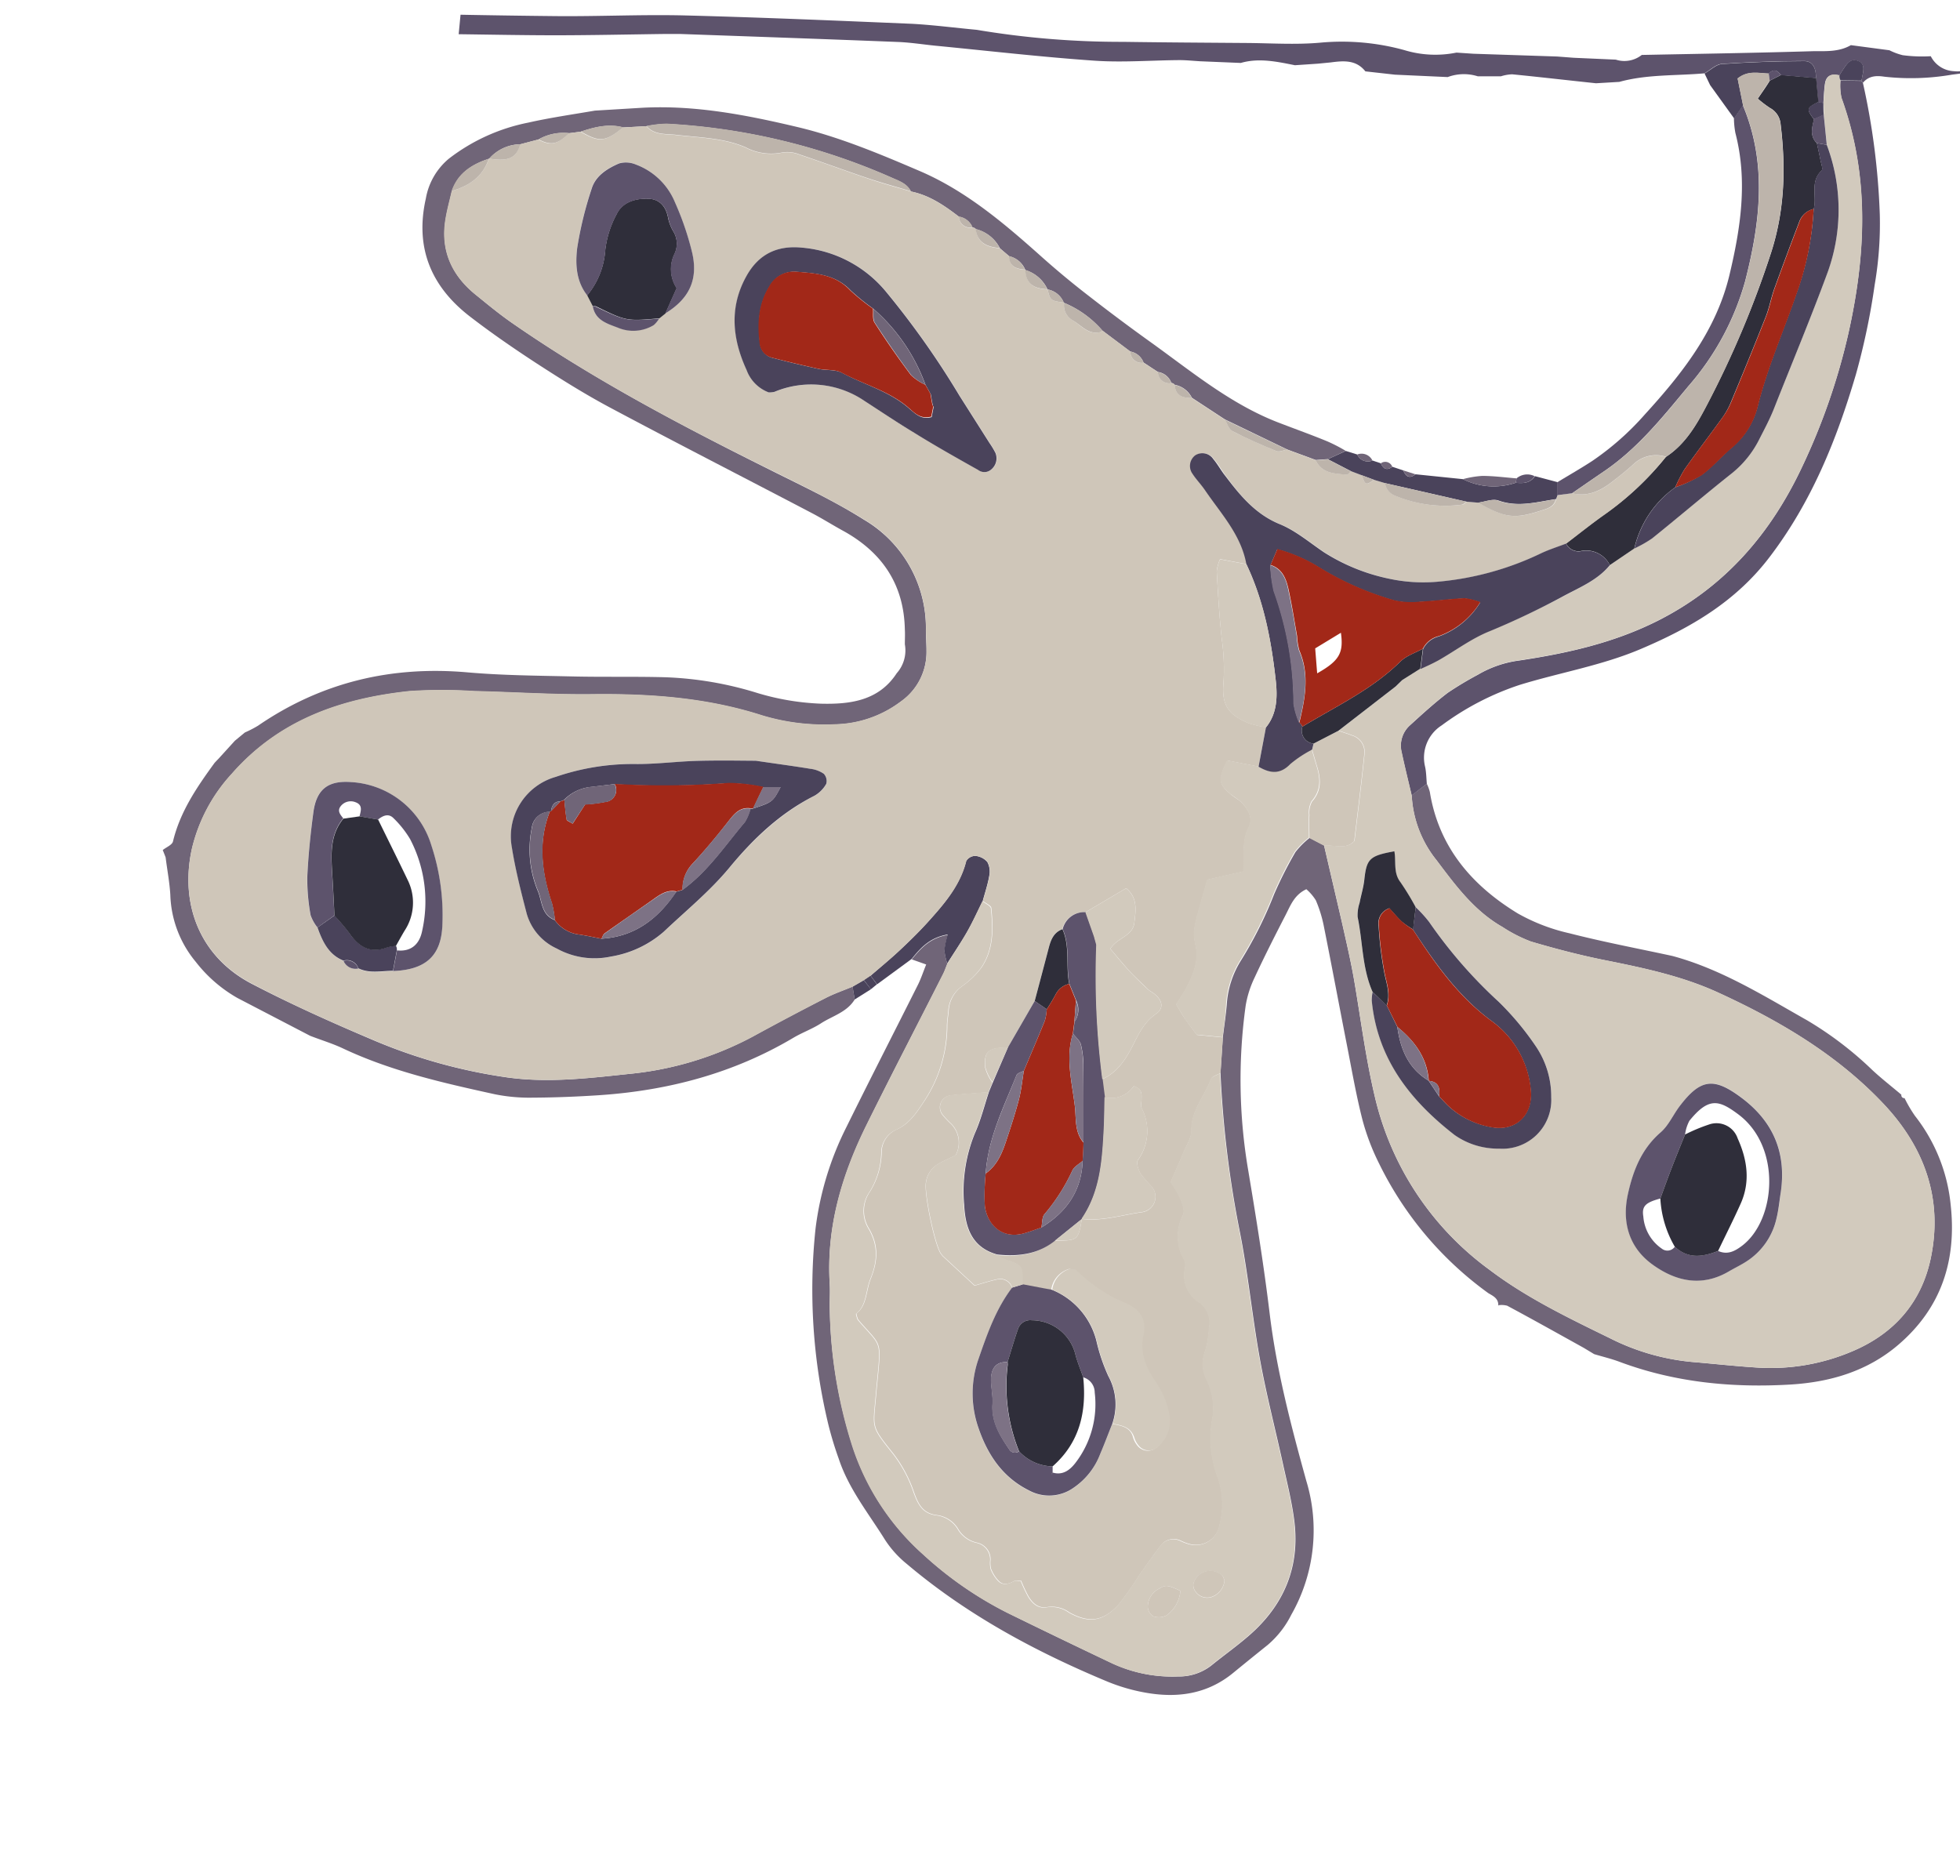 <svg xmlns="http://www.w3.org/2000/svg" xmlns:xlink="http://www.w3.org/1999/xlink" width="326" height="312" viewBox="0 0 326 312">
  <defs>
    <clipPath id="clip-path">
      <rect id="SVGID" x="-327.26" y="-122" width="164.45" height="222" style="fill: none"/>
    </clipPath>
    <clipPath id="clip-path-2">
      <rect id="SVGID-2" data-name="SVGID" x="-567.75" y="-275.74" width="708.03" height="1001.95" style="fill: none"/>
    </clipPath>
  </defs>
  <title>fairemain</title>
  <g id="Layer_16" data-name="Layer 16">
    <path d="M326.21,11.84a5.9,5.9,0,0,1-1.27,0,4.53,4.53,0,0,1-3.8-2.49,24.39,24.39,0,0,1-4.67-.17,10.37,10.37,0,0,1-2.21-.82l-6.41-.85c-1.91,1.12-4.08,1-6.12,1-9.55.29-19.11.44-28.66.63a4.66,4.66,0,0,1-4.32.78l-7-.31L259,9.4l-13.92-.46-2.83-.19a17.67,17.67,0,0,1-8.69-.42,39,39,0,0,0-14-1.23c-4.05.36-8.15.08-12.22.05-6.85-.05-13.7-.09-20.55-.19a144.85,144.85,0,0,1-24.34-2c-3.58-.33-7.15-.8-10.74-1C139.1,3.43,126.53,2.89,114,2.57c-7.18-.18-14.37.18-21.55.11q-7.93-.08-15.85-.23l-.31,3.24c5.26.07,10.51.17,15.76.18,6.2,0,12.4-.14,18.6-.22.82,0,1.63,0,2.45,0,12.07.43,24.15.85,36.22,1.33,2.12.08,4.22.42,6.33.63,8.78.85,17.55,1.87,26.34,2.48,4.71.33,9.46-.06,14.19-.09,1.14,0,2.27.12,3.41.19l6.79.28c3-.87,6-.22,9,.38l3.84-.26,2.13-.21c2.12-.28,4.21-.46,5.75,1.49l4.92.55,8.77.4a7.71,7.71,0,0,1,5-.13l3.86,0a7,7,0,0,1,1.87-.33c4.65.46,9.29,1,13.94,1.49l3.88-.23c4.63-1.28,9.41-1,14.14-1.42,1-.55,1.91-1.5,2.91-1.57,4.54-.31,9.11-.46,13.66-.48,1.62,0,2,1.39,2,2.83l.36,4a5.23,5.23,0,0,0,.86.17c.09-1.08.11-2.17.27-3.23.21-1.4,1.16-1.69,2.4-1.36a8.54,8.54,0,0,1,.5-.82c.62-.89,1.19-2.1,2.55-1.61s.89,1.79.71,2.85c0,.16-.09.31-.13.46l.29.32c1-1.18,2.27-1.2,3.58-1a40.11,40.11,0,0,0,11.21-.34l1.33-.17C326.06,12.09,326.13,12,326.21,11.84Z" style="fill: #5d536c"/>
    <path d="M237.32,130.37a7.68,7.68,0,0,1,.5,1.36c1.49,9.19,7,15.56,14.63,20.21a31.53,31.53,0,0,0,8.6,3.3c5.65,1.45,11.4,2.53,17.11,3.77,8.12,2.19,15.18,6.62,22.4,10.7A58.82,58.82,0,0,1,311.43,178c1.54,1.43,3.21,2.73,4.82,4.09a.48.48,0,0,0,.53.57,22.13,22.13,0,0,0,1.73,2.95,28.46,28.46,0,0,1,5.94,14.81c1,9.13-1.48,17.06-8.68,23.24-5.22,4.48-11.47,6.25-18,6.64-9.67.57-19.23-.35-28.42-3.79-1.37-.51-2.8-.85-4.2-1.27l-1.74-1.05c-4.24-2.35-8.46-4.72-12.72-7a3.59,3.59,0,0,0-1.41-.09l-.08.08c.07-1.18-.83-1.6-1.65-2.08a58,58,0,0,1-18.17-21.56,38.15,38.15,0,0,1-2.78-7.32c-1.05-4.12-1.77-8.31-2.59-12.48-1.29-6.59-2.52-13.19-3.84-19.77a21.4,21.4,0,0,0-1.31-4.21,8.08,8.08,0,0,0-1.58-1.85c-2,.93-2.63,2.69-3.42,4.23-1.8,3.49-3.58,7-5.23,10.56a17.08,17.08,0,0,0-1.45,4.63,89.54,89.54,0,0,0,.44,27.39c1.32,7.91,2.6,15.83,3.56,23.79,1.15,9.48,3.56,18.66,6.09,27.8a28.35,28.35,0,0,1-2.5,22.29,15.92,15.92,0,0,1-3.9,5c-1.92,1.54-3.83,3.08-5.73,4.64-4.39,3.62-9.46,4.27-14.83,3.27a30.74,30.74,0,0,1-6.12-1.8c-12-5-23.36-11.11-33.33-19.54a17.3,17.3,0,0,1-3.63-4c-2.74-4.41-6.07-8.5-7.73-13.54a58.63,58.63,0,0,1-1.71-5.62,95.83,95.83,0,0,1-2.14-32.68,51.49,51.49,0,0,1,5.12-16.83c3.91-7.93,7.95-15.8,11.91-23.7.5-1,.85-2.08,1.37-3.37l-2.4-.85c1.49-1.81,3-3.57,6-4.07a14.33,14.33,0,0,0-.56,2.62,10.93,10.93,0,0,0,.48,2.21c-.25.6-.45,1.22-.75,1.79-4.22,8.32-8.54,16.6-12.68,25s-6.71,17.05-6.13,26.49c.07,1.14,0,2.29,0,3.44a78.82,78.82,0,0,0,3.85,23.67,41.23,41.23,0,0,0,11.74,17.86,61.51,61.51,0,0,0,14.11,9.75q8.59,4.22,17.25,8.32a23.71,23.71,0,0,0,11,2.2,8.7,8.7,0,0,0,5.49-1.8c2.15-1.75,4.44-3.36,6.52-5.2,5.64-5,8.24-11.27,7.32-18.79-.4-3.24-1.21-6.43-1.91-9.62-1.26-5.76-2.75-11.48-3.8-17.27-1.32-7.25-2-14.61-3.47-21.83A175.21,175.21,0,0,1,203,178.44l.39-5.92c.22-1.79.49-3.57.65-5.36a15.64,15.64,0,0,1,2.38-7.42,67.16,67.16,0,0,0,5.5-11,65.88,65.88,0,0,1,3.54-7,13.29,13.29,0,0,1,2.37-2.37l2.39,1.25c1,4.3,2,8.59,3,12.9.75,3.35,1.54,6.7,2.1,10.08,1.06,6.28,1.87,12.59,3.35,18.82a49.54,49.54,0,0,0,19.11,28.82c6.18,4.67,13.14,8,20,11.36a38.05,38.05,0,0,0,13.59,3.94c3.59.3,7.17.7,10.76.93a34.64,34.64,0,0,0,16.31-2.85c6.69-2.93,11.12-8,12.67-15.22,2.12-10-1.05-18.56-7.77-25.72-7.72-8.21-17.32-13.87-27.51-18.55-6-2.76-12.39-4.11-18.82-5.4-4.16-.83-8.29-1.91-12.36-3.11a24,24,0,0,1-4.76-2.43c-4.69-2.67-7.79-6.89-10.95-11.09a18.74,18.74,0,0,1-4.14-10.81Z" style="fill: #706578"/>
    <path d="M51.58,172.29,39.49,166a23.39,23.39,0,0,1-6.92-6,18.28,18.28,0,0,1-4.24-11.14c-.12-2.08-.52-4.15-.78-6.24-.15-.41-.32-.82-.48-1.23.59-.47,1.56-.85,1.7-1.42,1.2-5,4-9.06,6.93-13.09.21-.22.42-.45.64-.67l2.73-3,1.66-1.37a19.34,19.34,0,0,0,2.17-1.12c10.54-7.23,22.17-10,34.88-8.88,5.69.5,11.42.54,17.14.67,5.23.13,10.46,0,15.68.14A58.4,58.4,0,0,1,126,115.28a42.06,42.06,0,0,0,10.6,1.77c4.76.11,9.55-.46,12.55-5.07a5.7,5.7,0,0,0,1.35-4.81c0-.81.05-1.63,0-2.44-.14-7.4-3.67-12.71-10-16.29-1.85-1-3.67-2.16-5.55-3.14-11.17-5.85-22.39-11.59-33.51-17.52-4.18-2.23-8.21-4.76-12.19-7.34-3.83-2.5-7.62-5.11-11.24-7.91-6.39-5-9-11.44-7.18-19.51a11.09,11.09,0,0,1,3.82-6.62,31.66,31.66,0,0,1,13.19-6c3.67-.83,7.4-1.36,11.11-2l7.94-.48c8.77-.46,17.35,1.22,25.74,3.21,7,1.66,13.69,4.47,20.3,7.3,7.6,3.25,13.9,8.56,20,14q4,3.59,8.3,6.9c3.48,2.71,7,5.33,10.62,7.92,6.76,4.88,13.23,10.22,21.19,13.19,2.6,1,5.21,1.93,7.79,3A27.33,27.33,0,0,1,223.84,75l-3,1.37-2,.14-4.75-1.75-10.36-5-5.49-3.6A4,4,0,0,0,195.38,64a.81.81,0,0,0-.55-.31,2.8,2.8,0,0,0-2.24-1.82l-2.39-1.57A2.89,2.89,0,0,0,188,58.47L183.37,55A17.06,17.06,0,0,0,177,50.38l-.07-.05a3.58,3.58,0,0,0-2.7-2.19l0,0a5.9,5.9,0,0,0-3.64-3.2l-.06-.06a3.78,3.78,0,0,0-2.66-2.25l-1.55-1.32a6.13,6.13,0,0,0-4-3.19.68.68,0,0,0-.56-.27,2.89,2.89,0,0,0-2.26-1.8c-2.42-1.86-4.9-3.58-8-4.2-.64-1.29-1.92-1.72-3.1-2.25a106.82,106.82,0,0,0-37.49-9,18.42,18.42,0,0,0-3.36.39l-3.89.21c-2.45-.65-4.77-.07-7.07.71l-1.94.25a8.34,8.34,0,0,0-5.1,1.05l-3,.79a7,7,0,0,0-5.17,2.39l0,0c-2.83.92-5.19,2.39-6.21,5.39-.36,1.59-.81,3.17-1.06,4.78-.83,5.19,1.07,9.31,5.11,12.53C81.07,50.62,83,52.2,85,53.6c13.76,9.57,28.56,17.32,43.53,24.78,5.12,2.56,10.32,5,15.16,8.06A20.89,20.89,0,0,1,154,104.87c0,1.15.11,2.29.1,3.44a10.06,10.06,0,0,1-4.28,8.4,18.78,18.78,0,0,1-11,3.79A35.64,35.64,0,0,1,126.69,119c-9.17-2.94-18.59-3.61-28.16-3.5-6.54.08-13.09-.37-19.64-.52a82.54,82.54,0,0,0-10.78,0c-11.37,1.22-21.67,4.78-29.55,13.74a27.83,27.83,0,0,0-6.63,12.42c-2.06,9.21,1.28,17.94,9.84,22.45C48.32,167,55,170,61.8,172.89a88.86,88.86,0,0,0,22.66,6.34c6.76.92,13.42.12,20.09-.59a54.75,54.75,0,0,0,20.59-6.19q6-3.3,12.16-6.44c1.44-.74,3-1.27,4.5-1.9l.36,2.14c-1.27,2.08-3.59,2.7-5.49,3.89-1.51,1-3.22,1.59-4.76,2.51-9.89,5.86-20.68,8.72-32.07,9.51-3.73.25-7.49.4-11.24.42a29,29,0,0,1-6.32-.57c-8.6-1.89-17.2-3.83-25.24-7.62C55.28,173.56,53.4,173,51.58,172.29Z" style="fill: #706578"/>
    <path d="M157.55,160.27a10.93,10.93,0,0,1-.48-2.21,14.33,14.33,0,0,1,.56-2.62c-3,.5-4.54,2.26-6,4.07l-5.75,4.22-1.08-1.44c1.59-1.38,3.21-2.71,4.75-4.14s3.26-3.11,4.77-4.78c2.7-3,5.35-6.05,6.38-10.15a1.79,1.79,0,0,1,1.51-.85,3,3,0,0,1,2,1,3.37,3.37,0,0,1,.33,2.29c-.24,1.43-.71,2.81-1.09,4.21-.85,1.71-1.64,3.45-2.58,5.11S158.65,158.52,157.55,160.27Z" style="fill: #4a435b"/>
    <path d="M142.16,166.25l-.36-2.14,1.87-1.08,1.19,1.52Z" style="fill: #4a435b"/>
    <path d="M145.85,163.73l-1,.82L143.67,163l1.1-.74Z" style="fill: #4a435b"/>
    <path d="M237.32,130.37l-2.53,1.95c-.56-2.39-1.15-4.77-1.66-7.16a4.56,4.56,0,0,1,1.37-4.5c2.05-1.87,4.1-3.74,6.3-5.42a56.6,56.6,0,0,1,5-3,18.22,18.22,0,0,1,6.89-2.37c7.93-1.19,15.67-2.91,23-6.59,11.24-5.66,18.85-14.56,24.05-25.63a106.92,106.92,0,0,0,7.7-22.23c2.94-13.2,3.52-26.2-1.16-39.13a9.84,9.84,0,0,1-.17-2.89l3.45.05.29.32a118.83,118.83,0,0,1,2.81,21.89,59.81,59.81,0,0,1-.85,11.71,115.59,115.59,0,0,1-3.12,14.9c-3.2,10.87-7.4,21.28-14.4,30.44-5.59,7.33-13,11.67-21.29,15.2-6.53,2.79-13.49,3.94-20.2,6a45.76,45.76,0,0,0-13,6.74,6.36,6.36,0,0,0-2.78,6.84C237.23,128.4,237.23,129.39,237.32,130.37Z" style="fill: #5d536c"/>
    <path d="M306.13,13.36a9.84,9.84,0,0,0,.17,2.89c4.68,12.93,4.1,25.93,1.16,39.13a106.92,106.92,0,0,1-7.7,22.23c-5.2,11.07-12.81,20-24.05,25.63-7.31,3.68-15,5.4-23,6.59a18.22,18.22,0,0,0-6.89,2.37,56.6,56.6,0,0,0-5,3c-2.2,1.68-4.25,3.55-6.3,5.42a4.56,4.56,0,0,0-1.37,4.5c.51,2.39,1.1,4.77,1.66,7.16a18.74,18.74,0,0,0,4.14,10.81c3.16,4.2,6.26,8.42,10.95,11.09a24,24,0,0,0,4.76,2.43c4.07,1.2,8.2,2.28,12.36,3.11,6.43,1.29,12.82,2.64,18.82,5.4,10.19,4.68,19.79,10.34,27.51,18.55,6.72,7.16,9.89,15.74,7.77,25.72-1.55,7.27-6,12.29-12.67,15.22a34.64,34.64,0,0,1-16.31,2.85c-3.59-.23-7.17-.63-10.76-.93a38.05,38.05,0,0,1-13.59-3.94c-6.91-3.38-13.87-6.69-20-11.36a49.54,49.54,0,0,1-19.11-28.82c-1.48-6.23-2.29-12.54-3.35-18.82-.56-3.38-1.35-6.73-2.1-10.08-1-4.31-2-8.6-3-12.9,1.58-.09,3.24.56,4.57-.3.28-.27.48-.37.5-.49.57-4.83,1.18-9.65,1.67-14.49a2.86,2.86,0,0,0-2-3c-.75-.3-1.53-.53-2.3-.8l9.52-7.37,1.09-1.06,3-1.89c1-.48,2.06-.9,3-1.45,2.83-1.61,5.5-3.63,8.49-4.83a129.23,129.23,0,0,0,12.38-5.81c2.7-1.44,5.59-2.64,7.62-5.1l4.07-2.81a20.66,20.66,0,0,0,2.94-1.67c4.46-3.59,8.82-7.31,13.31-10.87A17,17,0,0,0,292.64,73c.82-1.6,1.67-3.2,2.34-4.86,3-7.6,6.17-15.17,9-22.86a30.65,30.65,0,0,0-.12-21.17l-.51-5c0-.65,0-1.31-.05-2,.09-1.08.11-2.17.27-3.23.21-1.4,1.16-1.69,2.4-1.36A1.35,1.35,0,0,0,306.13,13.36ZM228.3,165a7.26,7.26,0,0,0-.14,1.45c1,9.68,6.41,16.6,13.76,22.31a12.52,12.52,0,0,0,7.41,2.28,8.11,8.11,0,0,0,8.68-8.53,14.86,14.86,0,0,0-2.48-8.37,47.63,47.63,0,0,0-6.25-7.52,78.33,78.33,0,0,1-11.58-13.29,21.45,21.45,0,0,0-2.23-2.45,43.78,43.78,0,0,0-2.57-4.16c-1.2-1.55-.69-3.42-1-5.12-4.15.78-4.6,1.28-5,4.75-.14,1.29-.54,2.54-.78,3.81a6.46,6.46,0,0,0-.33,2.38C226.68,156.71,226.54,161.06,228.3,165Zm67.89,33.3c1-6.6-1.26-11.82-6.62-15.8-4.52-3.35-6.71-3.09-10.19,1.49-1.08,1.43-1.83,3.19-3.14,4.33-3.16,2.73-4.57,6.3-5.43,10.16-1.06,4.71.11,8.92,4,11.79s8.27,3.86,12.82,1.16c1-.58,2-1.08,3-1.71a11.43,11.43,0,0,0,4.87-7.08C295.83,201.24,296,199.77,296.19,198.32Z" style="fill: #d2cabd"/>
    <path d="M271.83,91.23,267.76,94a4.39,4.39,0,0,0-4.89-2.33,2.28,2.28,0,0,1-2.39-1.28c2.09-1.59,4.13-3.23,6.26-4.74A49.89,49.89,0,0,0,277.08,76c3.28-2.14,5.15-5.44,6.88-8.76A162.33,162.33,0,0,0,294.59,42c2.27-7.07,2.45-14.11,1.58-21.32a3.38,3.38,0,0,0-1.8-2.74,18.55,18.55,0,0,1-2-1.53c.78-1.15,1.4-2,2-3l1.85-.94,5.86.5c.12,1.32.24,2.65.37,4-2,1-2,1.19-.73,2.89-.32,1.37-.74,2.76.48,3.95.2.93.41,1.85.59,2.78.11.6.47,1.54.21,1.78-2,1.86-.75,4.3-1.32,6.39A3.35,3.35,0,0,0,299.22,37q-2.1,5.48-4.1,11c-.55,1.53-.83,3.16-1.43,4.68-1.86,4.72-3.79,9.41-5.74,14.09a12.59,12.59,0,0,1-1.39,2.58c-2.09,2.92-4.29,5.77-6.37,8.71a22.84,22.84,0,0,0-1.55,3A17.17,17.17,0,0,0,271.83,91.23Z" style="fill: #2f2e3a"/>
    <path d="M302.06,13l-5.86-.5c-.57-.85-1.23-1.08-2-.26-1.68-.05-3.43-.58-5.18.82.3,1.5.61,3,.91,4.49l-1.49,2.16-4-5.55-.93-1.94c1-.55,1.91-1.5,2.91-1.57,4.54-.31,9.11-.46,13.66-.48C301.64,10.15,302.06,11.54,302.06,13Z" style="fill: #4a435b"/>
    <path d="M306.13,13.36a1.35,1.35,0,0,1-.18-.83,8.54,8.54,0,0,1,.5-.82c.62-.89,1.19-2.1,2.55-1.61s.89,1.79.71,2.85c0,.16-.09.31-.13.46Z" style="fill: #4a435b"/>
    <path d="M301.71,19.84c-1.31-1.7-1.26-1.93.72-2.89a4.92,4.92,0,0,0,.85.17c0,.65,0,1.31.05,2Z" style="fill: #4a435b"/>
    <path d="M277.08,76a49.89,49.89,0,0,1-10.34,9.71c-2.13,1.51-4.17,3.15-6.26,4.74-1.36.52-2.77,1-4.09,1.58A49.54,49.54,0,0,1,239,96.79a27,27,0,0,1-7.78-.5,32.44,32.44,0,0,1-10.88-4.39c-2.45-1.64-4.76-3.64-7.44-4.72-4.06-1.65-6.58-4.73-9-8-.69-.91-1.23-1.94-2-2.8a2.19,2.19,0,0,0-3-.64,2.22,2.22,0,0,0-.47,3.07c.62,1,1.44,1.79,2.08,2.73,2.65,3.9,6,7.42,6.88,12.3L202.93,93a6.83,6.83,0,0,0-.56,2c.21,3.73.43,7.47.83,11.19a35.72,35.72,0,0,1,.3,7.31c-.35,3.71.75,5.37,4.21,6.79a19.09,19.09,0,0,0,2.85.68l-1.23,6.54-5.17-1c-1.56,3.14-1.5,3.85.5,5.57.61.53,1.38.91,1.94,1.49,1.07,1.11,1.85,2.57,1.13,4-1.17,2.3-.74,4.74-.9,7.4l-6,1.37c-.72,2.62-1.46,4.95-2,7.32a7.52,7.52,0,0,0,0,3.37c.66,2.61-.23,4.85-1.35,7.05-.51,1-1.18,1.91-1.83,3,.55.91,1,1.75,1.57,2.54s1.14,1.56,1.85,2.52l4.33.42-.39,5.92c-.54.32-1.39.53-1.57,1-1.06,2.86-3.32,5.23-3.25,8.59,0,1.21-.84,2.45-1.34,3.65-.69,1.65-1.41,3.28-2.11,4.9a18.53,18.53,0,0,1,1.61,2.7c.33.88.78,2.07.44,2.78a7.76,7.76,0,0,0,.23,7.48,2.55,2.55,0,0,1,.08,1.46,5.3,5.3,0,0,0,2.33,5.54,4.09,4.09,0,0,1,1.69,4.3,16.75,16.75,0,0,1-.64,3.85,5.73,5.73,0,0,0,.24,4.73,10.63,10.63,0,0,1,1,6.21,18.52,18.52,0,0,0,.87,10.12,13.45,13.45,0,0,1,.3,7.75,4,4,0,0,1-5.09,3.26,7.86,7.86,0,0,1-1.37-.52,2.68,2.68,0,0,0-3.47.95c-1.19,1.56-2.32,3.16-3.44,4.76a56.1,56.1,0,0,1-3.35,4.79c-2.55,2.87-4.94,3.28-8.29,1.42a5,5,0,0,0-3.64-.9c-1.48.3-2.49-.62-3.19-1.81a25.68,25.68,0,0,1-1.2-2.56c-.45,0-.82-.09-1.06,0-.92.51-1.87.87-2.7,0a6.11,6.11,0,0,1-1.25-2,4.32,4.32,0,0,1-.08-1.45,2.84,2.84,0,0,0-2.22-2.88,4.86,4.86,0,0,1-3.11-2.19,4.81,4.81,0,0,0-3.55-2.39c-2.37-.28-3.12-1.78-3.85-3.81a22.31,22.31,0,0,0-3.43-6.42c-3.76-4.71-3.35-4.2-2.86-9.81.07-.81.15-1.63.23-2.44.67-6.84.61-5.57-3.24-10.06a4.38,4.38,0,0,1-.29-1c1.78-1.3,1.58-3.76,2.41-5.82,1.2-3,1.32-5.58-.35-8.39a5.57,5.57,0,0,1,.22-6.08,12.86,12.86,0,0,0,1.93-6.5,4.15,4.15,0,0,1,2.56-3.84c2.14-1,3.33-2.88,4.63-4.84a22.85,22.85,0,0,0,3.73-12.49c0-.81.17-1.62.23-2.44a5.38,5.38,0,0,1,2.33-4.11,13.94,13.94,0,0,0,3.1-3c2.06-3,2-6.46,1.66-9.9,0-.45-.92-.81-1.41-1.21.38-1.4.85-2.78,1.09-4.21a3.37,3.37,0,0,0-.33-2.29,3,3,0,0,0-2-1,1.79,1.79,0,0,0-1.51.85c-1,4.1-3.68,7.15-6.38,10.15-1.51,1.67-3.13,3.24-4.77,4.78s-3.16,2.76-4.75,4.14l-1.1.74-1.87,1.08c-1.5.63-3.06,1.16-4.5,1.9q-6.12,3.15-12.16,6.44a54.75,54.75,0,0,1-20.59,6.19c-6.67.71-13.33,1.51-20.09.59a88.86,88.86,0,0,1-22.66-6.34C55,170,48.32,167,41.77,163.54c-8.56-4.51-11.9-13.24-9.84-22.45a27.83,27.83,0,0,1,6.63-12.42c7.88-9,18.18-12.52,29.55-13.74a82.54,82.54,0,0,1,10.78,0c6.55.15,13.1.6,19.64.52,9.57-.11,19,.56,28.16,3.5a35.64,35.64,0,0,0,12.14,1.51,18.78,18.78,0,0,0,11-3.79,10.06,10.06,0,0,0,4.28-8.4c0-1.15-.09-2.29-.1-3.44a20.89,20.89,0,0,0-10.31-18.43c-4.84-3-10-5.5-15.16-8.06C113.54,70.92,98.74,63.17,85,53.6c-2-1.4-3.91-3-5.83-4.51-4-3.22-5.94-7.34-5.11-12.53.25-1.61.7-3.19,1.06-4.78,2.91-.83,5.17-2.41,6.21-5.39l0,0c2.22.29,4.44.54,5.17-2.39l3-.79c2.11,1.08,3.19.86,5.1-1.05l1.94-.25c3.13,1.82,4.09,1.73,7.07-.71l3.89-.21c1.35,1.56,3.26,1.27,5,1.48,3.86.46,7.8.48,11.48,2.06a9.1,9.1,0,0,0,6.15.86,5.41,5.41,0,0,1,2.86.35c3.85,1.28,7.66,2.7,11.51,4,2.29.78,4.63,1.41,7,2.11,3.07.62,5.55,2.34,8,4.2a1.86,1.86,0,0,0,2.26,1.8.68.68,0,0,1,.56.27c.25,2.39,1.95,3,4,3.19l1.55,1.32c0,1.77,1.23,2.14,2.66,2.25l.06.06c.05,2.38,1.55,3.13,3.64,3.2l0,0c.49,1.87.49,1.87,2.7,2.19l.07.05a2.84,2.84,0,0,0,1.36,2.87c1.46.83,2.58,2.49,4.61,2,.14,0,.26-.17.4-.26L188,58.47a1.87,1.87,0,0,0,2.22,1.86l2.39,1.57a1.87,1.87,0,0,0,2.24,1.82.81.81,0,0,1,.55.31c.11,1.82,1.37,2.15,2.85,2.18l5.49,3.6c.39.64.64,1.58,1.22,1.88,2.39,1.23,4.87,2.32,7.36,3.34.48.2,1.18-.15,1.78-.24l4.75,1.75c1,2.24,3.17,2.22,5.17,2.4.22,0,.48-.36.72-.56l1.8.68c.53,1.65.67,1.71,2,.75l1.84.55a2.61,2.61,0,0,0,1.78,2.12,21.52,21.52,0,0,0,11,1.47c.29,0,.55-.33.82-.5l1.92.16c4.47,2.57,6.06,2.74,10.4,1.34,1.11-.35,2.2-.59,2.53-1.91.09-.23.17-.45.24-.67l2.48-.32c2.44.59,4.49-.29,6.37-1.73,1.29-1,2.58-2,3.78-3.1A5.46,5.46,0,0,1,277.08,76ZM57.13,159.83a2.17,2.17,0,0,0,2.47,1.27c1.87.92,3.83.46,5.76.42,5.41-.21,8-2.51,8.19-7.45a37,37,0,0,0-1.83-13.48,14.82,14.82,0,0,0-13.34-10.5c-3.85-.29-5.79,1.2-6.29,5.12-.45,3.55-.82,7.13-1,10.7a33.56,33.56,0,0,0,.55,6.31,6.85,6.85,0,0,0,1.15,2.06C53.64,156.6,54.65,158.79,57.13,159.83Zm122.81,42.92-.05,0c3.47.45,6.78-.67,10.15-1.12a2.59,2.59,0,0,0,1.56-4.19,24.43,24.43,0,0,1-1.9-2.21c-.37-.65-.75-1.78-.44-2.25a8.24,8.24,0,0,0,.61-8.67c-.19-.39,0-1,0-1.45,0-.77.2-1.67-1.3-2.2a4.52,4.52,0,0,1-4.87,1.86c-.13-1-.25-2-.38-3,2.67-1.17,4.1-3.62,5.27-5.95,1-2,1.87-3.67,3.71-4.94,1.28-.89,1.09-2.17-.2-3.24-.37-.32-.83-.53-1.19-.86-1-1-2.12-2-3.1-3.07s-2.06-2.39-3.13-3.64c1.17-1.88,3.75-2.07,4-4.36.26-2.1.55-4.18-1.37-5.72l-6.77,4a3.7,3.7,0,0,0-3.85,2.81c-1.4.5-1.9,1.67-2.24,3-.79,3-1.58,6-2.38,9q-2.22,3.85-4.45,7.71c-3.2,0-4,.62-3.77,3.32a7.84,7.84,0,0,0,1.21,2.51l-.66,1.59c-2.11.18-4.22.29-6.32.54a2,2,0,0,0-1.24,3.33,15,15,0,0,0,1.35,1.42,4.41,4.41,0,0,1,.74,5.21c-.84.41-1.88.86-2.85,1.42a4.19,4.19,0,0,0-2.09,3.14c-.3,1.87,1.45,10.38,2.49,11.81a4,4,0,0,0,.3.39l5.31,4.92c1.44-.4,2.68-.82,3.94-1.07a2.08,2.08,0,0,1,2.3,1.43c-2.7,3.55-4.15,7.7-5.58,11.84a17.37,17.37,0,0,0,0,11.54c1.53,4.45,4,8.17,8.39,10.35a7,7,0,0,0,7.41-.44,11.88,11.88,0,0,0,4.45-5.67c.71-1.64,1.33-3.32,2-5,1.43.32,3,.46,3.46,2.25a3.76,3.76,0,0,0,.66,1.29,2.2,2.2,0,0,0,3.42.21,5.65,5.65,0,0,0,1.78-5.32,14.39,14.39,0,0,0-2.25-5.36c-1.6-2.3-2.72-4.82-2.06-7.8.6-2.69-.7-4.43-3.1-5.38a25.45,25.45,0,0,1-8.07-5.43c-.2-.19-.61-.15-1-.23a4.17,4.17,0,0,0-3,3.52l-4.83-.92c0-3.2,0-3.18-2.65-4.07a12.72,12.72,0,0,1-1.69-.85c3.52.36,6.86,0,9.72-2.39C179.24,206.39,179.35,206.31,179.94,202.75Zm-69.3-150.6c4-2.46,5.54-5.65,4.45-10.21a48.38,48.38,0,0,0-2.84-8.3,11.28,11.28,0,0,0-6.5-6.29,4.22,4.22,0,0,0-2.81-.18c-1.94.84-3.88,2-4.54,4.17A61.07,61.07,0,0,0,96,41.26c-.35,2.67-.18,5.52,1.68,7.86l.93,1.8c.38,2.34,2.33,2.89,4.12,3.52a6.58,6.58,0,0,0,6-.41,4.58,4.58,0,0,0,.9-1.08Zm15.07,74.39c-2.3,0-5.89-.12-9.48,0s-7.18.59-10.76.53a39.49,39.49,0,0,0-13,2.14A10.28,10.28,0,0,0,85.16,141c.59,3.7,1.53,7.36,2.47,11a9.14,9.14,0,0,0,5,5.79,13,13,0,0,0,9,1.33,17.75,17.75,0,0,0,8.79-4.13c3.67-3.48,7.6-6.67,10.87-10.6,4-4.79,8.48-9.08,14.16-12a5.24,5.24,0,0,0,2-2,1.75,1.75,0,0,0-.41-1.67,4.94,4.94,0,0,0-2.25-.83C132.19,127.45,129.59,127.11,125.71,126.54Zm2.14-61.27a3.88,3.88,0,0,0,1-.09,15.79,15.79,0,0,1,15,1.52c2.75,1.78,5.47,3.61,8.27,5.3,3.5,2.12,7.06,4.13,10.61,6.17a1.72,1.72,0,0,0,2.24-.13,2.39,2.39,0,0,0,.64-2.7,13.89,13.89,0,0,0-1-1.66l-5-7.88a140.69,140.69,0,0,0-12.16-17.22,20.34,20.34,0,0,0-13.93-7.38c-4.3-.45-7.36,1.15-9.37,4.8-2.85,5.16-2.3,10.4.07,15.55A6.27,6.27,0,0,0,127.85,65.27Z" style="fill: #cfc6b9"/>
    <path d="M163.4,149.91c.49.4,1.37.76,1.41,1.21.37,3.44.4,6.9-1.66,9.9a13.94,13.94,0,0,1-3.1,3,5.38,5.38,0,0,0-2.33,4.11c-.06.82-.21,1.63-.23,2.44a22.85,22.85,0,0,1-3.73,12.49c-1.3,2-2.49,3.82-4.63,4.84a4.15,4.15,0,0,0-2.56,3.84,12.86,12.86,0,0,1-1.93,6.5,5.57,5.57,0,0,0-.22,6.08c1.67,2.81,1.55,5.42.35,8.39-.83,2.06-.63,4.52-2.41,5.82a4.38,4.38,0,0,0,.29,1c3.85,4.49,3.91,3.22,3.24,10.06-.08.81-.16,1.63-.23,2.44-.49,5.61-.9,5.1,2.86,9.81a22.31,22.31,0,0,1,3.43,6.42c.73,2,1.48,3.53,3.85,3.81a4.81,4.81,0,0,1,3.55,2.39,4.86,4.86,0,0,0,3.11,2.19,2.84,2.84,0,0,1,2.22,2.88,4.32,4.32,0,0,0,.08,1.45,6.11,6.11,0,0,0,1.25,2c.83.83,1.78.47,2.7,0,.24-.13.61,0,1.06,0a25.68,25.68,0,0,0,1.2,2.56c.7,1.19,1.71,2.11,3.19,1.81a5,5,0,0,1,3.64.9c3.35,1.86,5.74,1.45,8.29-1.42a56.1,56.1,0,0,0,3.35-4.79c1.12-1.6,2.25-3.2,3.44-4.76a2.68,2.68,0,0,1,3.47-.95,7.86,7.86,0,0,0,1.37.52,4,4,0,0,0,5.09-3.26,13.45,13.45,0,0,0-.3-7.75,18.52,18.52,0,0,1-.87-10.12,10.63,10.63,0,0,0-1-6.21,5.73,5.73,0,0,1-.24-4.73,16.75,16.75,0,0,0,.64-3.85,4.09,4.09,0,0,0-1.69-4.3,5.3,5.3,0,0,1-2.33-5.54,2.55,2.55,0,0,0-.08-1.46,7.76,7.76,0,0,1-.23-7.48c.34-.71-.11-1.9-.44-2.78a18.53,18.53,0,0,0-1.61-2.7c.7-1.62,1.42-3.25,2.11-4.9.5-1.2,1.37-2.44,1.34-3.65-.07-3.36,2.19-5.73,3.25-8.59.18-.47,1-.68,1.57-1a175.21,175.21,0,0,0,3.11,25.81c1.45,7.22,2.15,14.58,3.47,21.83,1.05,5.79,2.54,11.51,3.8,17.27.7,3.19,1.51,6.38,1.91,9.62.92,7.52-1.68,13.8-7.32,18.79-2.08,1.84-4.37,3.45-6.52,5.2a8.7,8.7,0,0,1-5.49,1.8,23.71,23.71,0,0,1-11-2.2q-8.64-4.12-17.25-8.32a61.51,61.51,0,0,1-14.11-9.75,41.23,41.23,0,0,1-11.74-17.86A78.82,78.82,0,0,1,138,217c0-1.15.07-2.3,0-3.44-.58-9.44,2-18.17,6.13-26.49s8.46-16.65,12.68-25c.3-.57.5-1.19.75-1.79,1.1-1.75,2.25-3.46,3.27-5.25S162.55,151.62,163.4,149.91Zm32.93,114.71c-2.07-1-2.47-1-3.49-.38a3.36,3.36,0,0,0-1.93,3.12,1.94,1.94,0,0,0,.92,1.49,2.76,2.76,0,0,0,2.22-.17A5.59,5.59,0,0,0,196.33,264.62Zm7.34-1.78c-.15-.28-.22-.65-.45-.83a2.94,2.94,0,0,0-4.71,1.36,1.7,1.7,0,0,0,.3,1.33,2.36,2.36,0,0,0,2.56,1A3.2,3.2,0,0,0,203.67,262.84Z" style="fill: #d2cabd"/>
    <path d="M203.35,172.52,199,172.1c-.71-1-1.31-1.72-1.85-2.52s-1-1.63-1.57-2.54c.65-1,1.32-2,1.83-3,1.12-2.2,2-4.44,1.35-7.05a7.52,7.52,0,0,1,0-3.37c.53-2.37,1.27-4.7,2-7.32l6-1.37c.16-2.66-.27-5.1.9-7.4.72-1.43-.06-2.89-1.13-4-.56-.58-1.33-1-1.94-1.49-2-1.72-2.06-2.43-.5-5.57l5.17,1c1.85,1.08,3.54,1.37,5.28-.44a19.53,19.53,0,0,1,3.63-2.4c.27.92.53,1.85.81,2.76.64,2.09.8,4-.83,5.87a3.89,3.89,0,0,0-.44,2.24c-.06,1.28,0,2.56,0,3.83a13.29,13.29,0,0,0-2.37,2.37,65.88,65.88,0,0,0-3.54,7,67.16,67.16,0,0,1-5.5,11,15.64,15.64,0,0,0-2.38,7.42C203.84,169,203.57,170.73,203.35,172.52Z" style="fill: #d2cabd"/>
    <path d="M217.79,139.4c0-1.27-.07-2.55,0-3.83a3.89,3.89,0,0,1,.44-2.24c1.63-1.82,1.47-3.78.83-5.87-.28-.91-.54-1.84-.81-2.76l.24-1,4.13-2.14c.77.27,1.55.5,2.3.8a2.86,2.86,0,0,1,2,3c-.49,4.84-1.1,9.66-1.67,14.49,0,.12-.22.22-.5.49-1.33.86-3,.21-4.57.3Z" style="fill: #cfc6b9"/>
    <path d="M245.84,83.61l-1.92-.16-13.56-3.09-1.84-.55-2-.75-1.8-.68-3.87-2,3-1.37,1.9.59a1.93,1.93,0,0,0,2.53,1l1.39.47c.42.92,1,1.25,1.91.57l1.81.6c.44,1,1,1.47,2.05.65l7.89.81a11.44,11.44,0,0,0,8.78.6c1.23.12,2.41.09,3.19-1.1l3.76,1,0,2.14c-.07.22-.15.44-.24.67-3.19.48-6.33,1.43-9.62.23C248.21,82.93,247,83.47,245.84,83.61Z" style="fill: #4a435b"/>
    <path d="M151.52,31.81c-2.32-.7-4.66-1.33-7-2.11-3.85-1.29-7.66-2.71-11.51-4a5.41,5.41,0,0,0-2.86-.35,9.1,9.1,0,0,1-6.15-.86c-3.68-1.58-7.62-1.6-11.48-2.06-1.74-.21-3.65.08-5-1.48a18.42,18.42,0,0,1,3.36-.39,106.82,106.82,0,0,1,37.49,9C149.6,30.09,150.88,30.52,151.52,31.81Z" style="fill: #bdb4ab"/>
    <path d="M214.08,74.79c-.6.09-1.3.44-1.78.24-2.49-1-5-2.11-7.36-3.34-.58-.3-.83-1.24-1.22-1.88Z" style="fill: #bdb4ab"/>
    <path d="M81.31,26.39c-1,3-3.3,4.56-6.21,5.39C76.12,28.78,78.48,27.31,81.31,26.39Z" style="fill: #bdb4ab"/>
    <path d="M183.37,55c-.14.09-.26.23-.4.26-2,.45-3.15-1.21-4.61-2A2.84,2.84,0,0,1,177,50.38,17.06,17.06,0,0,1,183.37,55Z" style="fill: #bdb4ab"/>
    <path d="M103.68,21.17c-3,2.44-3.94,2.53-7.07.71C98.91,21.1,101.23,20.52,103.68,21.17Z" style="fill: #bdb4ab"/>
    <path d="M220.85,76.4l3.87,2c-.24.2-.5.59-.72.56-2-.18-4.12-.16-5.17-2.4Z" style="fill: #bdb4ab"/>
    <path d="M86.53,24c-.73,2.93-3,2.68-5.17,2.39A7,7,0,0,1,86.53,24Z" style="fill: #bdb4ab"/>
    <path d="M94.67,22.13c-1.91,1.91-3,2.13-5.1,1.05A8.34,8.34,0,0,1,94.67,22.13Z" style="fill: #bdb4ab"/>
    <path d="M166.27,41.27c-2-.21-3.71-.8-4-3.19A6.13,6.13,0,0,1,166.27,41.27Z" style="fill: #bdb4ab"/>
    <path d="M174.18,48.1c-2.09-.07-3.59-.82-3.64-3.2A5.9,5.9,0,0,1,174.18,48.1Z" style="fill: #bdb4ab"/>
    <path d="M198.23,66.21c-1.48,0-2.74-.36-2.85-2.18A4,4,0,0,1,198.23,66.21Z" style="fill: #bdb4ab"/>
    <path d="M176.93,50.33c-2.21-.32-2.21-.32-2.7-2.19A3.58,3.58,0,0,1,176.93,50.33Z" style="fill: #bdb4ab"/>
    <path d="M170.48,44.84c-1.43-.11-2.64-.48-2.66-2.25A3.78,3.78,0,0,1,170.48,44.84Z" style="fill: #bdb4ab"/>
    <path d="M194.83,63.72a1.87,1.87,0,0,1-2.24-1.82A2.8,2.8,0,0,1,194.83,63.72Z" style="fill: #bdb4ab"/>
    <path d="M190.2,60.33A1.87,1.87,0,0,1,188,58.47,2.89,2.89,0,0,1,190.2,60.33Z" style="fill: #bdb4ab"/>
    <path d="M161.75,37.81a1.86,1.86,0,0,1-2.26-1.8A2.89,2.89,0,0,1,161.75,37.81Z" style="fill: #bdb4ab"/>
    <path d="M259,82.37l0-2.14c1.94-1.18,3.91-2.3,5.81-3.54a46.23,46.23,0,0,0,8.77-7.75c6.2-6.79,11.85-13.95,14.06-23.14,1.87-7.82,3.08-15.69,1-23.69a14,14,0,0,1-.24-2.42l1.49-2.16c4.07,9.7,2.87,19.52.37,29.25a44.89,44.89,0,0,1-9.48,17.5c-4.27,5.14-8.45,10.38-14.08,14.18-1.75,1.19-3.48,2.39-5.23,3.59Z" style="fill: #5d536c"/>
    <path d="M252.1,80.3a11.44,11.44,0,0,1-8.78-.6,16.32,16.32,0,0,1,3.21-.54c1.9,0,3.8.26,5.71.41A5.88,5.88,0,0,1,252.1,80.3Z" style="fill: #706578"/>
    <path d="M252.1,80.3a5.88,5.88,0,0,0,.14-.73,2.75,2.75,0,0,1,3-.37C254.51,80.39,253.33,80.42,252.1,80.3Z" style="fill: #5d536c"/>
    <path d="M228.27,76.6a1.93,1.93,0,0,1-2.53-1A2,2,0,0,1,228.27,76.6Z" style="fill: #706578"/>
    <path d="M231.57,77.64c-.9.68-1.49.35-1.91-.57A1.24,1.24,0,0,1,231.57,77.64Z" style="fill: #706578"/>
    <path d="M235.43,78.89c-1,.82-1.61.32-2.05-.65Z" style="fill: #706578"/>
    <path d="M218.48,123.69l-.24,1a19.53,19.53,0,0,0-3.63,2.4c-1.74,1.81-3.43,1.52-5.28.44l1.23-6.54c1.92-2.35,1.92-5.23,1.62-7.91-.74-6.61-2-13.16-4.88-19.25-.88-4.88-4.23-8.4-6.88-12.3-.64-.94-1.46-1.77-2.08-2.73a2.22,2.22,0,0,1,.47-3.07,2.19,2.19,0,0,1,3,.64c.73.86,1.27,1.89,2,2.8,2.47,3.27,5,6.35,9,8,2.68,1.08,5,3.08,7.44,4.72a32.44,32.44,0,0,0,10.88,4.39,27,27,0,0,0,7.78.5A49.54,49.54,0,0,0,256.39,92c1.32-.61,2.73-1.06,4.09-1.58a2.28,2.28,0,0,0,2.39,1.28A4.39,4.39,0,0,1,267.76,94c-2,2.46-4.92,3.66-7.62,5.1A129.23,129.23,0,0,1,247.76,105c-3,1.2-5.66,3.22-8.49,4.83-1,.55-2,1-3,1.45.15-1.11.29-2.23.44-3.34a4,4,0,0,1,2.58-2.07,13.41,13.41,0,0,0,6.91-5.67,10.68,10.68,0,0,0-2.63-.65c-2.45.12-4.88.45-7.33.57a12.67,12.67,0,0,1-4.36-.23,49.79,49.79,0,0,1-12.51-5.51,25.85,25.85,0,0,0-6.93-3c-.42,1-.77,1.81-1.13,2.65a21.73,21.73,0,0,0,.6,4.31A55.63,55.63,0,0,1,215.18,117a11.64,11.64,0,0,0,.94,3.18,1.8,1.8,0,0,1,.5.69A2.15,2.15,0,0,0,218.48,123.69Z" style="fill: #4a435b"/>
    <path d="M296.19,198.32c-.23,1.45-.36,2.92-.71,4.34a11.43,11.43,0,0,1-4.87,7.08c-.95.63-2,1.13-3,1.71-4.55,2.7-8.93,1.69-12.82-1.16s-5.07-7.08-4-11.79c.86-3.86,2.27-7.43,5.43-10.16,1.31-1.14,2.06-2.9,3.14-4.33,3.48-4.58,5.67-4.84,10.19-1.49C294.93,186.5,297.15,191.72,296.19,198.32Zm-17.62,9.05c2.22,2.08,4.68,1.68,7.2.71,1.55.68,2.75.07,4-.88,5.63-4.29,6.6-16.47-.68-21.87-3.14-2.33-4.86-2.91-8.1,1.1a6.71,6.71,0,0,0-.72,2.28c-.77,1.91-1.56,3.82-2.3,5.75-.63,1.62-1.21,3.26-1.81,4.9-2.49.66-3.11,1.28-2.83,3a7.13,7.13,0,0,0,3.09,5.35A1.5,1.5,0,0,0,278.57,207.37Z" style="fill: #5d536c"/>
    <path d="M235.47,150.9a21.45,21.45,0,0,1,2.23,2.45,78.33,78.33,0,0,0,11.58,13.29,47.63,47.63,0,0,1,6.25,7.52,14.86,14.86,0,0,1,2.48,8.37,8.11,8.11,0,0,1-8.68,8.53,12.52,12.52,0,0,1-7.41-2.28c-7.35-5.71-12.81-12.63-13.76-22.31a7.26,7.26,0,0,1,.14-1.45l2.37,2.24,1.74,3.54c.51,3.69,1.82,6.92,5.2,8.95l0,0,1.72,2.58c.45.47.89.95,1.35,1.42a13.94,13.94,0,0,0,7.33,3.71c4.08.82,7-2,6.58-6.21A15.9,15.9,0,0,0,248,169.76c-5.49-4.08-9.31-9.53-13-15.16C235.18,153.37,235.32,152.13,235.47,150.9Z" style="fill: #4a435b"/>
    <path d="M301.66,34.74c.57-2.09-.67-4.53,1.32-6.39.26-.24-.1-1.18-.21-1.78-.18-.93-.39-1.85-.59-2.77l1.66.29A30.65,30.65,0,0,1,304,45.26C301.15,53,298,60.52,295,68.12c-.67,1.66-1.52,3.26-2.34,4.86a17,17,0,0,1-4.56,5.71c-4.49,3.56-8.85,7.28-13.31,10.87a20.66,20.66,0,0,1-2.94,1.67,17.23,17.23,0,0,1,6.81-10.18A22.2,22.2,0,0,0,283,79c1.82-1.33,3.31-3.11,5.05-4.57a13.06,13.06,0,0,0,4.33-7c1.58-6.34,4.24-12.3,6.35-18.44A48.34,48.34,0,0,0,301.66,34.74Z" style="fill: #4a435b"/>
    <path d="M235.47,150.9c-.15,1.23-.29,2.47-.43,3.7a14.35,14.35,0,0,1-1.87-1.28c-.78-.72-1.45-1.55-2.09-2.24A2.61,2.61,0,0,0,229.3,154a60.51,60.51,0,0,0,1,8.08c.39,1.75.95,3.4.33,5.18L228.3,165c-1.76-4-1.62-8.31-2.49-12.46a6.46,6.46,0,0,1,.33-2.38c.24-1.27.64-2.52.78-3.81.38-3.47.83-4,5-4.75.31,1.7-.2,3.57,1,5.12A43.78,43.78,0,0,1,235.47,150.9Z" style="fill: #2f2e3a"/>
    <path d="M218.48,123.69a2.16,2.16,0,0,1-1.86-2.82c5.57-3.38,11.53-6.14,16.27-10.8,1-1,2.51-1.47,3.78-2.18-.15,1.11-.29,2.23-.44,3.34l-3,1.89-1.09,1.06-9.52,7.37Z" style="fill: #2f2e3a"/>
    <path d="M303.84,24.09l-1.66-.29c-1.22-1.2-.8-2.59-.48-4l1.63-.76Z" style="fill: #5d536c"/>
    <path d="M232.13,114.18l1.09-1.06Z" style="fill: #4a435b"/>
    <path d="M261.49,82.05c1.75-1.2,3.48-2.4,5.23-3.59,5.63-3.8,9.81-9,14.08-14.18a44.89,44.89,0,0,0,9.48-17.5c2.5-9.73,3.7-19.55-.37-29.25-.3-1.49-.61-3-.91-4.49,1.75-1.4,3.5-.87,5.18-.82.06.4.12.8.17,1.2-.61.91-1.23,1.81-2,3a18.55,18.55,0,0,0,2,1.53,3.38,3.38,0,0,1,1.8,2.74c.87,7.21.69,14.25-1.58,21.32A162.33,162.33,0,0,1,284,67.22c-1.73,3.32-3.6,6.62-6.88,8.76a5.46,5.46,0,0,0-5.44,1.24c-1.2,1.1-2.49,2.11-3.78,3.1C266,81.76,263.93,82.64,261.49,82.05Z" style="fill: #bdb4ab"/>
    <path d="M301.66,34.74a48.34,48.34,0,0,1-2.9,14.31c-2.11,6.14-4.77,12.1-6.35,18.44a13.06,13.06,0,0,1-4.33,7c-1.74,1.46-3.23,3.24-5.05,4.57a22.2,22.2,0,0,1-4.39,2,23.34,23.34,0,0,1,1.55-3c2.08-2.94,4.28-5.79,6.37-8.71A12.59,12.59,0,0,0,288,66.73c1.95-4.68,3.88-9.37,5.74-14.09.6-1.52.88-3.15,1.43-4.68q2-5.52,4.1-11A3.35,3.35,0,0,1,301.66,34.74Z" style="fill: #a22818"/>
    <path d="M294.35,13.42c-.05-.4-.11-.8-.17-1.2.79-.82,1.45-.59,2,.26Z" style="fill: #5d536c"/>
    <path d="M125.71,126.54c3.88.57,6.48.91,9.06,1.34a4.94,4.94,0,0,1,2.25.83,1.75,1.75,0,0,1,.41,1.67,5.24,5.24,0,0,1-2,2c-5.68,2.87-10.17,7.16-14.16,12-3.27,3.93-7.2,7.12-10.87,10.6a17.75,17.75,0,0,1-8.79,4.13,13,13,0,0,1-9-1.33,9.14,9.14,0,0,1-5-5.79c-.94-3.63-1.88-7.29-2.47-11a10.28,10.28,0,0,1,7.3-11.77,39.49,39.49,0,0,1,13-2.14c3.58.06,7.17-.44,10.76-.53S123.41,126.53,125.71,126.54Zm-34.06,8.39-.2.11a3,3,0,0,0-3,2.66,18,18,0,0,0,1,10.5c.72,1.7.56,4,2.83,4.85a5.82,5.82,0,0,0,4,2.39c1.26.18,2.51.47,3.76.7,5.57-.33,9.45-3.35,12.42-7.81l1-.28c4.25-3.06,7.11-7.4,10.42-11.32a8.1,8.1,0,0,0,.92-2.21l.37,0c3.33-1.1,3.33-1.1,4.65-3.58h-2.92a29.46,29.46,0,0,0-5.78-.67,141,141,0,0,1-19,.17l-3.74.45a7.26,7.26,0,0,0-4.58,2.17,2.35,2.35,0,0,1-.64.24C92.19,133.31,91.76,134,91.65,134.93Z" style="fill: #4a435b"/>
    <path d="M127.85,65.27a6.27,6.27,0,0,1-3.67-3.72c-2.37-5.15-2.92-10.39-.07-15.55,2-3.65,5.07-5.25,9.37-4.8a20.34,20.34,0,0,1,13.93,7.38A140.69,140.69,0,0,1,159.57,65.8l5,7.88a13.89,13.89,0,0,1,1,1.66,2.39,2.39,0,0,1-.64,2.7,1.72,1.72,0,0,1-2.24.13c-3.55-2-7.11-4-10.61-6.17-2.8-1.69-5.52-3.52-8.27-5.3a15.79,15.79,0,0,0-15-1.52A3.88,3.88,0,0,1,127.85,65.27ZM153.93,64l0,0a30.67,30.67,0,0,0-8.65-12.63,36.66,36.66,0,0,1-3.8-3.07c-2.51-2.65-5.77-2.83-9-3.09a4.63,4.63,0,0,0-4.48,2.46c-1.82,2.94-2,6.19-1.58,9.5a2.74,2.74,0,0,0,2.19,2.38q3.8,1,7.62,1.82c1.28.27,2.77.06,3.85.65,3.72,2,7.95,3.08,11.22,6,1,.84,1.92,1.83,3.66,1.36.1-.53.22-1.14.34-1.75l-.14-.12c-.12-.64-.24-1.29-.35-1.93Z" style="fill: #4a435b"/>
    <path d="M167.65,174.21q2.23-3.86,4.45-7.71l2,1.38a8.7,8.7,0,0,1-.31,1.87c-1.13,2.81-2.33,5.58-3.5,8.37-.42.23-1.07.37-1.21.71-2.14,5.32-4.74,10.49-5.13,16.35a34.52,34.52,0,0,0-.15,5.37c.36,3,2.79,5.69,6.63,4.56.94-.27,1.85-.62,2.78-.93,4.16-2.54,6.69-6.09,6.86-11.09.05-1,.1-2,.14-3.05,0-4.15,0-8.3,0-12.44a16.26,16.26,0,0,0-.41-3.82c-.17-.68-.87-1.23-1.33-1.84.09-.66.17-1.32.26-2a3.47,3.47,0,0,0,.26-3.54l-1.12-2.76c-.61-3,.17-6.18-1.12-9.1a3.7,3.7,0,0,1,3.85-2.81l1.41,4,.39,1.41a134.53,134.53,0,0,0,1,22.34c.13,1,.25,2,.38,3-.05,1.78-.05,3.57-.14,5.34-.27,5.2-.6,10.39-3.68,14.89l.06,0-4.43,3.57c-2.86,2.36-6.2,2.75-9.72,2.39-4.18-1.17-5.3-4.39-5.5-8.22a25.42,25.42,0,0,1,1.78-11.94c1-2.22,1.58-4.61,2.35-6.92l.66-1.59Z" style="fill: #5d536c"/>
    <path d="M170.14,213.63l4.83.91a12.47,12.47,0,0,1,7.37,8.42,30.32,30.32,0,0,0,2,5.93,9.84,9.84,0,0,1,.67,7.91c-.67,1.67-1.29,3.35-2,5a11.88,11.88,0,0,1-4.45,5.67,7,7,0,0,1-7.41.44c-4.38-2.18-6.86-5.9-8.39-10.35a17.37,17.37,0,0,1,0-11.54c1.43-4.14,2.88-8.29,5.58-11.84Zm4.93,31.31c1.67.5,2.85-.39,3.76-1.55a16,16,0,0,0,3.25-11.76,2.62,2.62,0,0,0-1.91-2.53c-.42-1.21-.91-2.4-1.26-3.63a7.49,7.49,0,0,0-7.29-5.86,2.14,2.14,0,0,0-2.29,1.43c-.64,1.82-1.17,3.68-1.75,5.53-1.86-.11-2.66,1-2.73,2.64-.06,1.43.33,2.89.24,4.31-.2,2.95,1.21,5.26,2.75,7.52a1.12,1.12,0,0,0,1.66.37,7.8,7.8,0,0,0,5.58,2.5l0,1c-.07.13-.13.25-.19.38Z" style="fill: #5d536c"/>
    <path d="M52.81,154.28a6.85,6.85,0,0,1-1.15-2.06,33.56,33.56,0,0,1-.55-6.31c.16-3.57.53-7.15,1-10.7.5-3.92,2.44-5.41,6.29-5.12a14.82,14.82,0,0,1,13.34,10.5,37,37,0,0,1,1.83,13.48c-.24,4.94-2.78,7.24-8.19,7.45.22-1.15.43-2.29.65-3.44,2.43.27,3.76-1.11,4.18-3.22a22.39,22.39,0,0,0-2-15.29,16.89,16.89,0,0,0-2.72-3.44c-.85-.9-1.79-.47-2.62.19l-3.07-.53c.22-.9.57-1.89-.64-2.34a2.12,2.12,0,0,0-2.51.67c-.61.8,0,1.43.44,2-2.4,2.94-2,6.4-1.81,9.82.13,2.11.23,4.22.34,6.33Z" style="fill: #5d536c"/>
    <path d="M98.59,50.92l-.93-1.8a13.14,13.14,0,0,0,3-7.49,16.58,16.58,0,0,1,1.89-6c1-2.1,3.27-2.68,5.41-2.57,1.77.09,2.84,1.34,3.16,3.18A7.37,7.37,0,0,0,112,38.5a3.92,3.92,0,0,1,.19,3.75,5.75,5.75,0,0,0,.37,5.67l-1.88,4.23-1,.8c-5.49.48-5.49.48-10.56-2A1.51,1.51,0,0,0,98.59,50.92Z" style="fill: #2f2e3a"/>
    <path d="M185.06,236.8a9.84,9.84,0,0,0-.67-7.91,30.32,30.32,0,0,1-2-5.93,12.47,12.47,0,0,0-7.37-8.42,4.17,4.17,0,0,1,3-3.51c.34.08.75,0,1,.23a25.45,25.45,0,0,0,8.07,5.43c2.4.95,3.7,2.69,3.1,5.38-.66,3,.46,5.5,2.06,7.8a14.39,14.39,0,0,1,2.25,5.36,5.65,5.65,0,0,1-1.78,5.32,2.2,2.2,0,0,1-3.42-.21,3.76,3.76,0,0,1-.66-1.29C188,237.26,186.49,237.12,185.06,236.8Z" style="fill: #d2cabd"/>
    <path d="M207.3,93.84c2.93,6.09,4.14,12.64,4.88,19.25.3,2.68.3,5.56-1.62,7.91a19.09,19.09,0,0,1-2.85-.68c-3.46-1.42-4.56-3.08-4.21-6.79a35.72,35.72,0,0,0-.3-7.31c-.4-3.72-.62-7.46-.83-11.19a6.83,6.83,0,0,1,.56-2Z" style="fill: #d2cabd"/>
    <path d="M110.64,52.15l1.88-4.23a5.75,5.75,0,0,1-.37-5.67A3.92,3.92,0,0,0,112,38.5a7.37,7.37,0,0,1-.86-2.24c-.32-1.84-1.39-3.09-3.16-3.18-2.14-.11-4.37.47-5.41,2.57a16.58,16.58,0,0,0-1.89,6,13.14,13.14,0,0,1-3,7.49c-1.86-2.34-2-5.19-1.68-7.86a61.07,61.07,0,0,1,2.42-9.92c.66-2.14,2.6-3.33,4.54-4.17a4.22,4.22,0,0,1,2.81.18,11.28,11.28,0,0,1,6.5,6.29,48.38,48.38,0,0,1,2.84,8.3C116.18,46.5,114.65,49.69,110.64,52.15Z" style="fill: #5d536c"/>
    <path d="M183.33,179.5a134.53,134.53,0,0,1-1-22.34l-.39-1.41-1.41-4,6.77-4c1.92,1.54,1.63,3.62,1.37,5.72-.27,2.29-2.85,2.48-4,4.36,1.07,1.25,2.05,2.48,3.13,3.64s2.05,2.07,3.1,3.07c.36.33.82.54,1.19.86,1.29,1.07,1.48,2.35.2,3.24-1.84,1.27-2.73,3-3.71,4.94C187.43,175.88,186,178.33,183.33,179.5Z" style="fill: #d2cabd"/>
    <path d="M170.14,213.63l-1.78.54a2.08,2.08,0,0,0-2.3-1.43c-1.26.25-2.5.67-3.94,1.07l-5.31-4.92a4,4,0,0,1-.3-.39c-1-1.43-2.79-9.94-2.49-11.81a4.19,4.19,0,0,1,2.09-3.14c1-.56,2-1,2.85-1.42a4.41,4.41,0,0,0-.74-5.21,15,15,0,0,1-1.35-1.42,2,2,0,0,1,1.24-3.33c2.1-.25,4.21-.36,6.32-.54-.77,2.31-1.37,4.7-2.35,6.92a25.42,25.42,0,0,0-1.78,11.94c.2,3.83,1.32,7,5.5,8.22a12.72,12.72,0,0,0,1.69.85C170.1,210.45,170.11,210.43,170.14,213.63Z" style="fill: #d2cabd"/>
    <path d="M179.89,202.72c3.08-4.5,3.41-9.69,3.68-14.89.09-1.77.09-3.56.14-5.34a4.52,4.52,0,0,0,4.87-1.86c1.5.53,1.27,1.43,1.3,2.2,0,.49-.2,1.06,0,1.45a8.24,8.24,0,0,1-.61,8.67c-.31.47.07,1.6.44,2.25a24.43,24.43,0,0,0,1.9,2.21A2.59,2.59,0,0,1,190,201.6C186.67,202.05,183.36,203.17,179.89,202.72Z" style="fill: #d2cabd"/>
    <path d="M52.81,154.28l2.82-2a34.56,34.56,0,0,1,2.49,2.94c1.57,2.27,3.48,3.41,6.28,2.34a7.57,7.57,0,0,1,1.45-.25,1.23,1.23,0,0,1,.16.73c-.22,1.15-.43,2.29-.65,3.44-1.93,0-3.89.5-5.76-.42a2,2,0,0,0-2.47-1.27C54.65,158.79,53.64,156.6,52.81,154.28Z" style="fill: #4a435b"/>
    <path d="M176.72,154.56c1.29,2.92.51,6.1,1.12,9.1a3.33,3.33,0,0,0-2.24,1.72,29,29,0,0,1-1.5,2.5l-2-1.38c.8-3,1.59-6,2.38-9C174.82,156.23,175.32,155.06,176.72,154.56Z" style="fill: #2f2e3a"/>
    <path d="M230.36,80.36l13.56,3.09c-.27.17-.53.47-.82.5a21.52,21.52,0,0,1-11-1.47A2.61,2.61,0,0,1,230.36,80.36Z" style="fill: #bdb4ab"/>
    <path d="M245.84,83.61c1.11-.14,2.37-.68,3.31-.34,3.29,1.2,6.43.25,9.62-.23-.33,1.32-1.42,1.56-2.53,1.91C251.9,86.35,250.31,86.18,245.84,83.61Z" style="fill: #bdb4ab"/>
    <path d="M98.59,50.92a1.51,1.51,0,0,1,.48.08c5.07,2.43,5.07,2.43,10.56,2a4.58,4.58,0,0,1-.9,1.08,6.58,6.58,0,0,1-6,.41C100.92,53.81,99,53.26,98.59,50.92Z" style="fill: #5d536c"/>
    <path d="M167.65,174.21,165.09,180a7.84,7.84,0,0,1-1.21-2.51C163.64,174.83,164.45,174.2,167.65,174.21Z" style="fill: #d2cabd"/>
    <path d="M175.52,206.32l4.43-3.57C179.35,206.31,179.24,206.39,175.52,206.32Z" style="fill: #d2cabd"/>
    <path d="M57.13,159.83a2,2,0,0,1,2.47,1.27A2.17,2.17,0,0,1,57.13,159.83Z" style="fill: #5d536c"/>
    <path d="M226.52,79.06l2,.75C227.19,80.77,227.05,80.71,226.52,79.06Z" style="fill: #bdb4ab"/>
    <path d="M196.33,264.62a5.59,5.59,0,0,1-2.28,4.06,2.76,2.76,0,0,1-2.22.17,1.94,1.94,0,0,1-.92-1.49,3.36,3.36,0,0,1,1.93-3.12C193.86,263.6,194.26,263.64,196.33,264.62Z" style="fill: #cfc6b9"/>
    <path d="M203.66,262.84a3.17,3.17,0,0,1-2.29,2.82,2.36,2.36,0,0,1-2.56-1,1.7,1.7,0,0,1-.3-1.33,2.94,2.94,0,0,1,4.71-1.36C203.45,262.19,203.52,262.56,203.66,262.84Z" style="fill: #cfc6b9"/>
    <path d="M236.67,107.89c-1.27.71-2.78,1.19-3.78,2.18-4.74,4.66-10.7,7.42-16.27,10.8a1.74,1.74,0,0,0-.5-.67c.95-4,1.73-8,0-12a10.94,10.94,0,0,1-.38-2.4c-.45-2.57-.86-5.16-1.41-7.71-.39-1.77-1-3.48-3-4.12.36-.84.71-1.68,1.13-2.65a25.85,25.85,0,0,1,6.93,3,49.79,49.79,0,0,0,12.51,5.51,12.67,12.67,0,0,0,4.36.23c2.45-.12,4.88-.45,7.33-.57a10.68,10.68,0,0,1,2.63.65,13.41,13.41,0,0,1-6.91,5.67A4,4,0,0,0,236.67,107.89ZM219.08,112c3.72-2.1,4.41-3.4,3.95-6.75l-4.28,2.6C218.85,109.06,218.94,110.25,219.08,112Z" style="fill: #a22818"/>
    <path d="M211.27,94c2,.64,2.64,2.35,3,4.12.55,2.55,1,5.14,1.41,7.71a10.94,10.94,0,0,0,.38,2.4c1.76,4,1,8,0,12a11.8,11.8,0,0,1-.94-3.19,55.63,55.63,0,0,0-3.31-18.72A21.73,21.73,0,0,1,211.27,94Z" style="fill: #7d7285"/>
    <path d="M276.16,199.36c.6-1.64,1.18-3.28,1.81-4.9.74-1.93,1.53-3.84,2.3-5.75a29,29,0,0,1,4-1.67,3.72,3.72,0,0,1,4.75,2.32c1.59,3.52,2.14,7.16.51,10.83-1.19,2.66-2.51,5.26-3.77,7.89-2.52,1-5,1.37-7.2-.71A17.84,17.84,0,0,1,276.16,199.36Z" style="fill: #2f2e3a"/>
    <path d="M230.67,167.26c.62-1.78.06-3.43-.33-5.18a60.51,60.51,0,0,1-1-8.08,2.61,2.61,0,0,1,1.78-2.92c.64.69,1.31,1.52,2.09,2.24A14.35,14.35,0,0,0,235,154.6c3.65,5.63,7.47,11.08,13,15.16a15.9,15.9,0,0,1,6.63,11.53c.42,4.17-2.5,7-6.58,6.21a13.94,13.94,0,0,1-7.33-3.71c-.46-.47-.9-.95-1.35-1.42.17-1.37-.08-2.44-1.72-2.58l0,0c-.27-3.84-2.35-6.62-5.2-8.95Z" style="fill: #a22818"/>
    <path d="M232.41,170.8c2.85,2.33,4.93,5.11,5.2,8.95C234.23,177.72,232.92,174.49,232.41,170.8Z" style="fill: #7d7285"/>
    <path d="M237.65,179.79c1.64.14,1.89,1.21,1.72,2.58C238.79,181.51,238.22,180.65,237.65,179.79Z" style="fill: #7d7285"/>
    <path d="M100.05,156.14c-1.25-.23-2.5-.52-3.76-.7a5.82,5.82,0,0,1-4-2.39,18.1,18.1,0,0,0-.48-2.76c-1.68-5-2.39-10.11-.38-15.25l.2-.11,1.6-1.64a2.35,2.35,0,0,0,.64-.24c.11,1.09.2,2.19.38,3.26,0,.21.46.36,1,.7l2.08-3.21a23.34,23.34,0,0,0,3.32-.41,2,2,0,0,0,1.58-3,141,141,0,0,0,19-.17,30,30,0,0,1,5.77.66c-.59,1.19-1.15,2.39-1.72,3.58l-.38,0c-1.72-.27-2.66.75-3.63,2-1.9,2.44-3.88,4.83-6,7.12a6,6,0,0,0-1.73,4.42l-1,.28c-1.62-.36-2.8.54-4,1.39-2.65,1.87-5.32,3.71-8,5.6C100.28,155.48,100.2,155.86,100.05,156.14Z" style="fill: #a22818"/>
    <path d="M91.45,135c-2,5.14-1.3,10.2.38,15.25a18.1,18.1,0,0,1,.48,2.76c-2.27-.82-2.11-3.15-2.83-4.85a18,18,0,0,1-1-10.5A3,3,0,0,1,91.45,135Z" style="fill: #706578"/>
    <path d="M113.5,148.05a6,6,0,0,1,1.73-4.42c2.09-2.29,4.07-4.68,6-7.12,1-1.24,1.91-2.26,3.63-2a7.79,7.79,0,0,1-.91,2.21C120.61,140.65,117.75,145,113.5,148.05Z" style="fill: #7d7285"/>
    <path d="M102.21,130.43a2,2,0,0,1-1.58,3,23.34,23.34,0,0,1-3.32.41L95.23,137c-.5-.34-.92-.49-1-.7-.18-1.07-.27-2.17-.38-3.26a7.26,7.26,0,0,1,4.58-2.17Z" style="fill: #706578"/>
    <path d="M100.05,156.14c.15-.28.23-.66.46-.82,2.64-1.89,5.31-3.73,8-5.6,1.2-.85,2.38-1.75,4-1.39C109.5,152.79,105.62,155.81,100.05,156.14Z" style="fill: #7d7285"/>
    <path d="M125.21,134.5c.57-1.19,1.13-2.39,1.72-3.58h2.93C128.54,133.4,128.54,133.4,125.21,134.5Z" style="fill: #7d7285"/>
    <path d="M93.25,133.29l-1.6,1.64C91.76,134,92.19,133.31,93.25,133.29Z" style="fill: #706578"/>
    <path d="M154.75,65.49c.11.64.23,1.29.34,1.93l.15.12c-.12.61-.24,1.22-.34,1.75-1.74.47-2.7-.52-3.66-1.36C148,65.06,143.74,64,140,62c-1.08-.59-2.57-.38-3.85-.65q-3.82-.84-7.62-1.82a2.74,2.74,0,0,1-2.19-2.38c-.4-3.31-.24-6.56,1.58-9.5a4.63,4.63,0,0,1,4.48-2.46c3.27.26,6.53.44,9,3.09a36.66,36.66,0,0,0,3.8,3.07c.07.79-.12,1.75.27,2.34,1.92,3,3.93,5.88,6.05,8.71A8.76,8.76,0,0,0,153.91,64v0C154.2,64.49,154.47,65,154.75,65.49Z" style="fill: #a22818"/>
    <path d="M153.91,64a8.76,8.76,0,0,1-2.33-1.58c-2.12-2.83-4.13-5.75-6.05-8.71-.39-.59-.2-1.55-.27-2.34A30.67,30.67,0,0,1,153.91,64Z" style="fill: #706578"/>
    <path d="M154.75,65.49c-.28-.5-.55-1-.83-1.49C154.2,64.49,154.47,65,154.75,65.49Z" style="fill: #706578"/>
    <path d="M155.24,67.54l-.15-.12Z" style="fill: #706578"/>
    <path d="M174.1,167.88a29,29,0,0,0,1.5-2.5,3.33,3.33,0,0,1,2.24-1.72c.37.92.75,1.84,1.11,2.76-.08,1.18-.17,2.36-.25,3.54-.09.66-.17,1.32-.26,2-1.25,4.07-.13,8.09.34,12.09.23,2-.07,4.26,1.43,6,0,1-.09,2-.14,3.05-.58.52-1.38.93-1.7,1.58a31.68,31.68,0,0,1-4.63,7.27c-.45.5-.37,1.48-.53,2.24-.93.31-1.84.66-2.78.93-3.84,1.13-6.27-1.51-6.63-4.56a34.52,34.52,0,0,1,.15-5.37c1.83-1.29,2.67-3.23,3.35-5.25.77-2.32,1.54-4.65,2.16-7,.41-1.56.56-3.2.83-4.8,1.17-2.79,2.37-5.56,3.5-8.37A8.7,8.7,0,0,0,174.1,167.88Z" style="fill: #a22818"/>
    <path d="M170.29,178.12c-.27,1.6-.42,3.24-.83,4.8-.62,2.36-1.39,4.69-2.16,7-.68,2-1.52,4-3.35,5.25.39-5.86,3-11,5.13-16.35C169.22,178.49,169.87,178.35,170.29,178.12Z" style="fill: #7d7285"/>
    <path d="M180.21,190c-1.5-1.75-1.2-4-1.43-6-.47-4-1.59-8-.34-12.09.46.61,1.16,1.16,1.33,1.84a16.26,16.26,0,0,1,.41,3.82C180.23,181.74,180.21,185.89,180.21,190Z" style="fill: #7d7285"/>
    <path d="M173.21,204.18c.16-.76.08-1.74.53-2.24a31.68,31.68,0,0,0,4.63-7.27c.32-.65,1.12-1.06,1.7-1.58C179.9,198.09,177.37,201.64,173.21,204.18Z" style="fill: #7d7285"/>
    <path d="M178.7,170c.08-1.18.17-2.36.25-3.54A3.44,3.44,0,0,1,178.7,170Z" style="fill: #7d7285"/>
    <path d="M182,155.75l.39,1.41Z" style="fill: #cfc6b9"/>
    <path d="M167.58,226.57c.58-1.85,1.11-3.71,1.75-5.53a2.14,2.14,0,0,1,2.29-1.43,7.49,7.49,0,0,1,7.29,5.86c.35,1.23.84,2.42,1.26,3.63.58,5.72-.58,10.84-5.09,14.81a7.8,7.8,0,0,1-5.58-2.5,29,29,0,0,1-1.89-14.35A2.69,2.69,0,0,0,167.58,226.57Z" style="fill: #2f2e3a"/>
    <path d="M167.58,226.57a2.69,2.69,0,0,1,0,.49,29,29,0,0,0,1.89,14.35,1.12,1.12,0,0,1-1.66-.37c-1.54-2.26-3-4.57-2.75-7.52.09-1.42-.3-2.88-.24-4.31C164.92,227.59,165.72,226.46,167.58,226.57Z" style="fill: #7d7285"/>
    <path d="M175.07,244.94l-.21.35.19-.38Z" style="fill: #b0a79c"/>
    <path d="M65.85,157.35a7.57,7.57,0,0,0-1.45.25c-2.8,1.07-4.71-.07-6.28-2.34a34.56,34.56,0,0,0-2.49-2.94c-.1-2.11-.2-4.22-.33-6.33-.19-3.42-.59-6.88,1.81-9.82l2.71-.38,3.07.53c1.65,3.37,3.32,6.72,4.94,10.1a8.47,8.47,0,0,1-.55,8.41C66.79,155.66,66.32,156.51,65.85,157.35Z" style="fill: #2f2e3a"/>
  </g>
  <g id="Layer_10" data-name="Layer 10">
    <rect x="162" y="310" width="3" height="3" style="fill: none"/>
  </g>
</svg>
